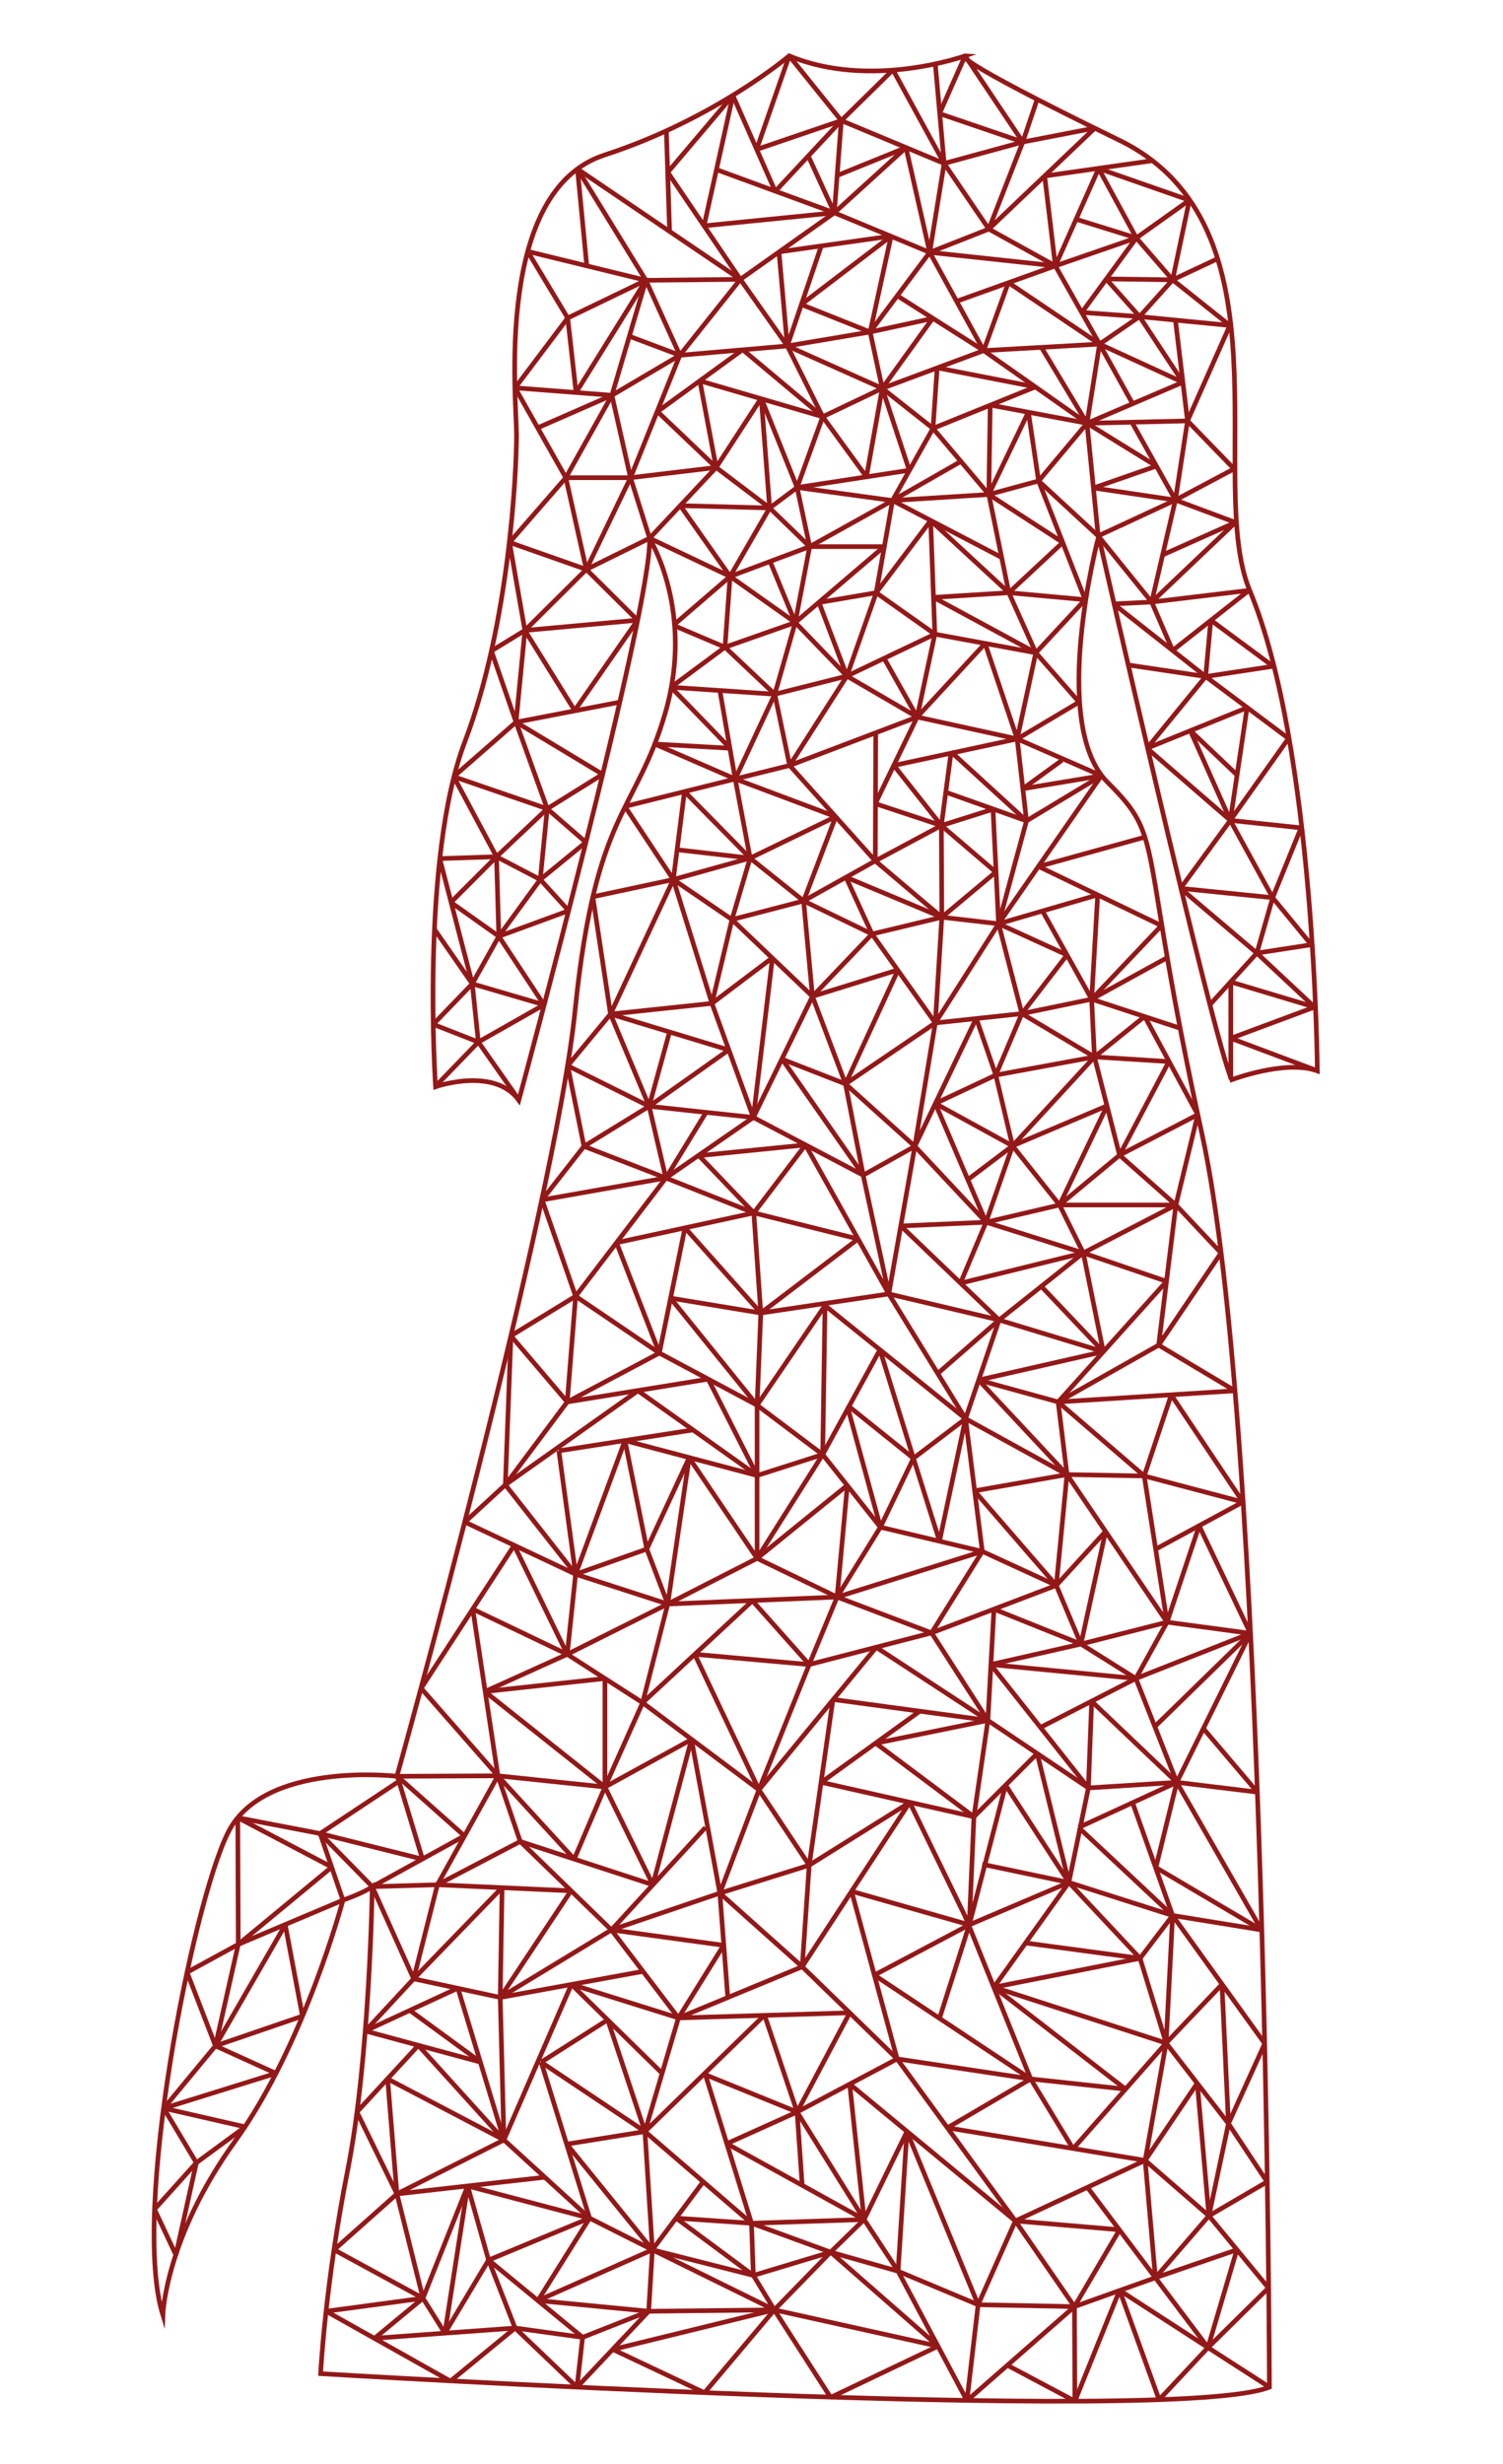 <?xml version="1.0" encoding="utf-8"?>
<!-- Generator: Adobe Illustrator 24.2.0, SVG Export Plug-In . SVG Version: 6.00 Build 0)  -->
<svg version="1.1" id="Laag_1" xmlns="http://www.w3.org/2000/svg" xmlns:xlink="http://www.w3.org/1999/xlink" x="0px" y="0px"
	 viewBox="0 0 323 529.2" style="enable-background:new 0 0 323 529.2;" xml:space="preserve">
<style type="text/css">
	.st0{fill:none;stroke:#931818;stroke-miterlimit:10;}
</style>
<g>
	<path class="st0" d="M169.6,12c0,0-16,13.6-39.7,21.3S111,85.6,111,93.4s-1.5,40.7-11.1,65.9s-6.3,74.1-6.3,74.1s12.6-4.4,17.9,2.9
		c0,0,28.6-105.6,28.1-120.6c0,0,9.7,15.5,3.4,37.3s-15,20.8-19.4,63.9S85.3,381.5,85.3,381.5s-28.6-3.4-36.3,12.1
		s-20.8,81.8-14,103.6c0,0,0.5-16.5,15.5-37.3s23.2-51.8,23.2-51.8s4.4-1.5,6.3-2.9c0,0-0.5,36.8-5.3,61s-5.8,43.6-5.8,43.6
		s183.5,11.1,203.9,2.9c0,0-0.5-205.3-14.5-269.2s-7.7-63-20.3-75.5c-12.6-12.6-1.9-52.8-1.9-52.8s24.7,108.5,28.6,116.7
		c0,0,11.6-4.4,18.4-1.9c0,0-0.5-69.6-14.5-103.1c-9.7-23.2,9.7-78.4-28.1-96.8S207.4,12,207.4,12S187.1,19.3,169.6,12z"/>
	<line class="st0" x1="93.6" y1="233.3" x2="102.8" y2="223.8"/>
	<line class="st0" x1="93.1" y1="220" x2="102.8" y2="223.8"/>
	<line class="st0" x1="102.8" y1="223.8" x2="111.5" y2="236.2"/>
	<line class="st0" x1="116.9" y1="215.8" x2="102.8" y2="223.8"/>
	<line class="st0" x1="93.1" y1="220" x2="101.5" y2="211.3"/>
	<line class="st0" x1="102.8" y1="223.8" x2="101.5" y2="211.3"/>
	<line class="st0" x1="116.9" y1="215.8" x2="101.5" y2="211.3"/>
	<line class="st0" x1="93.3" y1="199.5" x2="101.5" y2="211.3"/>
	<line class="st0" x1="116.9" y1="215.8" x2="107.2" y2="201.1"/>
	<line class="st0" x1="101.5" y1="211.3" x2="107.2" y2="201.1"/>
	<line class="st0" x1="94.5" y1="184.4" x2="101.5" y2="211.3"/>
	<line class="st0" x1="107.2" y1="201.1" x2="96.9" y2="193.8"/>
	<line class="st0" x1="122.2" y1="195.6" x2="107.2" y2="201.1"/>
	<line class="st0" x1="96.9" y1="193.8" x2="106.7" y2="184"/>
	<line class="st0" x1="94.5" y1="184.4" x2="106.7" y2="184"/>
	<line class="st0" x1="107.2" y1="201.1" x2="106.7" y2="184"/>
	<line class="st0" x1="122.2" y1="195.6" x2="116.1" y2="188.9"/>
	<line class="st0" x1="107.2" y1="201.1" x2="116.1" y2="188.9"/>
	<line class="st0" x1="106.7" y1="184" x2="116.1" y2="188.9"/>
	<line class="st0" x1="125.9" y1="180.9" x2="116.1" y2="188.9"/>
	<line class="st0" x1="106.7" y1="184" x2="97.5" y2="166.8"/>
	<line class="st0" x1="117.6" y1="173.7" x2="106.7" y2="184"/>
	<line class="st0" x1="116.1" y1="188.9" x2="117.6" y2="173.7"/>
	<line class="st0" x1="125.9" y1="180.9" x2="117.6" y2="173.7"/>
	<line class="st0" x1="97.5" y1="166.8" x2="117.6" y2="173.7"/>
	<line class="st0" x1="129.5" y1="166.3" x2="117.6" y2="173.7"/>
	<line class="st0" x1="103.4" y1="148.8" x2="103.4" y2="148.8"/>
	<line class="st0" x1="110.9" y1="155.1" x2="117.6" y2="173.7"/>
	<line class="st0" x1="97.5" y1="166.8" x2="110.9" y2="155.1"/>
	<line class="st0" x1="129.5" y1="166.3" x2="110.9" y2="155.1"/>
	<line class="st0" x1="133.2" y1="150.8" x2="110.9" y2="155.1"/>
	<line class="st0" x1="105.6" y1="139.8" x2="110.9" y2="155.1"/>
	<line class="st0" x1="112.8" y1="135.4" x2="110.9" y2="155.1"/>
	<line class="st0" x1="105.6" y1="139.8" x2="112.8" y2="135.4"/>
	<line class="st0" x1="123.5" y1="152.6" x2="112.8" y2="135.4"/>
	<line class="st0" x1="137" y1="133.2" x2="123.5" y2="152.6"/>
	<line class="st0" x1="112.8" y1="135.4" x2="137" y2="133.2"/>
	<line class="st0" x1="126" y1="122.3" x2="112.8" y2="135.4"/>
	<line class="st0" x1="137" y1="133.2" x2="126" y2="122.3"/>
	<line class="st0" x1="109.5" y1="116.5" x2="112.8" y2="135.4"/>
	<line class="st0" x1="126" y1="122.3" x2="109.5" y2="116.5"/>
	<line class="st0" x1="139.6" y1="115.6" x2="126" y2="122.3"/>
	<line class="st0" x1="121.6" y1="102.6" x2="126" y2="122.3"/>
	<line class="st0" x1="109.5" y1="116.5" x2="121.6" y2="102.6"/>
	<line class="st0" x1="139.6" y1="115.6" x2="135.5" y2="102.6"/>
	<line class="st0" x1="126" y1="122.3" x2="135.5" y2="102.6"/>
	<line class="st0" x1="121.6" y1="102.6" x2="135.5" y2="102.6"/>
	<line class="st0" x1="139.6" y1="115.6" x2="153.9" y2="100.4"/>
	<line class="st0" x1="135.5" y1="102.6" x2="153.9" y2="100.4"/>
	<line class="st0" x1="121.6" y1="102.6" x2="110.7" y2="83.3"/>
	<line class="st0" x1="131.5" y1="84.9" x2="121.6" y2="102.6"/>
	<line class="st0" x1="135.5" y1="102.6" x2="131.5" y2="84.9"/>
	<line class="st0" x1="115.5" y1="91.9" x2="131.5" y2="84.9"/>
	<line class="st0" x1="110.7" y1="83.3" x2="131.5" y2="84.9"/>
	<line class="st0" x1="122" y1="68.3" x2="123.8" y2="84.3"/>
	<line class="st0" x1="110.7" y1="83.3" x2="122" y2="68.3"/>
	<line class="st0" x1="131.5" y1="84.9" x2="146.1" y2="76.3"/>
	<line class="st0" x1="123.8" y1="84.3" x2="138.8" y2="60.2"/>
	<line class="st0" x1="122" y1="68.3" x2="138.8" y2="60.2"/>
	<line class="st0" x1="131.5" y1="84.9" x2="138.8" y2="60.2"/>
	<line class="st0" x1="146.1" y1="76.3" x2="135.2" y2="72.2"/>
	<line class="st0" x1="113.4" y1="54" x2="122" y2="68.3"/>
	<line class="st0" x1="138.8" y1="60.2" x2="113.4" y2="54"/>
	<line class="st0" x1="124.1" y1="36.3" x2="126.1" y2="57.1"/>
	<line class="st0" x1="138.8" y1="60.2" x2="124.1" y2="36.3"/>
	<line class="st0" x1="146.1" y1="76.3" x2="138.8" y2="60.2"/>
	<line class="st0" x1="135.5" y1="102.6" x2="146.1" y2="76.3"/>
	<line class="st0" x1="153.9" y1="100.4" x2="141.3" y2="88.4"/>
	<line class="st0" x1="138.8" y1="60.2" x2="159.1" y2="60"/>
	<line class="st0" x1="146.1" y1="76.3" x2="159.1" y2="60"/>
	<line class="st0" x1="124.1" y1="36.3" x2="159.1" y2="60"/>
	<line class="st0" x1="143.2" y1="28.1" x2="143.9" y2="49.7"/>
	<line class="st0" x1="143.5" y1="37" x2="159.1" y2="60"/>
	<line class="st0" x1="157.5" y1="20.5" x2="143.5" y2="37"/>
	<line class="st0" x1="151.3" y1="48.5" x2="157.5" y2="20.5"/>
	<line class="st0" x1="159.1" y1="60" x2="179.3" y2="45.7"/>
	<line class="st0" x1="151.3" y1="48.5" x2="179.3" y2="45.7"/>
	<line class="st0" x1="153.9" y1="36.4" x2="179.3" y2="45.7"/>
	<line class="st0" x1="157.5" y1="20.5" x2="166.6" y2="41.1"/>
	<line class="st0" x1="169.6" y1="12" x2="162.6" y2="32.1"/>
	<line class="st0" x1="166.6" y1="41.1" x2="180.8" y2="25.9"/>
	<line class="st0" x1="162.6" y1="32.1" x2="180.8" y2="25.9"/>
	<line class="st0" x1="179.3" y1="45.7" x2="173.7" y2="33.5"/>
	<line class="st0" x1="169.6" y1="12" x2="180.8" y2="25.9"/>
	<line class="st0" x1="180.8" y1="25.9" x2="179.3" y2="45.7"/>
	<line class="st0" x1="191.9" y1="15" x2="180.8" y2="25.9"/>
	<line class="st0" x1="202.9" y1="35.1" x2="191.9" y2="15"/>
	<line class="st0" x1="180.8" y1="25.9" x2="202.9" y2="35.1"/>
	<line class="st0" x1="179.9" y1="37.7" x2="194.7" y2="31.7"/>
	<line class="st0" x1="179.3" y1="45.7" x2="194.7" y2="31.7"/>
	<line class="st0" x1="199.8" y1="54.2" x2="194.7" y2="31.7"/>
	<line class="st0" x1="202.9" y1="35.1" x2="199.8" y2="54.2"/>
	<line class="st0" x1="179.3" y1="45.7" x2="199.8" y2="54.2"/>
	<line class="st0" x1="191.5" y1="50.7" x2="167.4" y2="54.1"/>
	<line class="st0" x1="159.1" y1="60" x2="169.2" y2="74.3"/>
	<line class="st0" x1="146.1" y1="76.3" x2="169.2" y2="74.3"/>
	<line class="st0" x1="167.4" y1="54.1" x2="169.2" y2="74.3"/>
	<line class="st0" x1="176.5" y1="52.8" x2="169.2" y2="74.3"/>
	<line class="st0" x1="199.8" y1="54.2" x2="187" y2="71.3"/>
	<line class="st0" x1="191.5" y1="50.7" x2="187" y2="71.3"/>
	<line class="st0" x1="172.2" y1="65.4" x2="191.5" y2="50.7"/>
	<line class="st0" x1="187" y1="71.3" x2="172.2" y2="65.4"/>
	<line class="st0" x1="202.9" y1="35.1" x2="212.5" y2="49.2"/>
	<line class="st0" x1="199.8" y1="54.2" x2="212.5" y2="49.2"/>
	<line class="st0" x1="202.9" y1="35.1" x2="201" y2="13.7"/>
	<line class="st0" x1="207.4" y1="12" x2="201.9" y2="24.4"/>
	<line class="st0" x1="202.9" y1="35.1" x2="219.8" y2="30.5"/>
	<line class="st0" x1="201.9" y1="24.4" x2="219.8" y2="30.5"/>
	<line class="st0" x1="207.4" y1="12" x2="219.8" y2="30.5"/>
	<line class="st0" x1="222.9" y1="21.3" x2="219.8" y2="30.5"/>
	<line class="st0" x1="235.3" y1="27.5" x2="219.8" y2="30.5"/>
	<line class="st0" x1="212.5" y1="49.2" x2="219.8" y2="30.5"/>
	<line class="st0" x1="235.3" y1="27.5" x2="212.5" y2="49.2"/>
	<line class="st0" x1="199.8" y1="54.2" x2="211.4" y2="75.3"/>
	<line class="st0" x1="192.8" y1="63.5" x2="211.4" y2="75.3"/>
	<line class="st0" x1="212.5" y1="49.2" x2="226.8" y2="57.1"/>
	<line class="st0" x1="199.8" y1="54.2" x2="226.8" y2="57.1"/>
	<line class="st0" x1="224.5" y1="37.8" x2="226.8" y2="57.1"/>
	<line class="st0" x1="205.6" y1="64.7" x2="226.8" y2="57.1"/>
	<line class="st0" x1="211.4" y1="75.3" x2="216.7" y2="60.7"/>
	<line class="st0" x1="226.8" y1="57.1" x2="236.3" y2="73.9"/>
	<line class="st0" x1="216.7" y1="60.7" x2="236.3" y2="73.9"/>
	<line class="st0" x1="211.4" y1="75.3" x2="236.3" y2="73.9"/>
	<line class="st0" x1="187" y1="71.3" x2="200.4" y2="68.4"/>
	<line class="st0" x1="211.4" y1="75.3" x2="189.6" y2="83.4"/>
	<line class="st0" x1="200.4" y1="68.4" x2="189.6" y2="83.4"/>
	<line class="st0" x1="187" y1="71.3" x2="189.6" y2="83.4"/>
	<line class="st0" x1="201.4" y1="79" x2="200.5" y2="92"/>
	<line class="st0" x1="189.6" y1="83.4" x2="200.5" y2="92"/>
	<line class="st0" x1="224.5" y1="37.8" x2="247.7" y2="34.5"/>
	<line class="st0" x1="226.8" y1="57.1" x2="236.1" y2="36.2"/>
	<line class="st0" x1="255.6" y1="43" x2="236.1" y2="36.2"/>
	<line class="st0" x1="244.2" y1="51.1" x2="255.6" y2="43"/>
	<line class="st0" x1="236.1" y1="36.2" x2="244.2" y2="51.1"/>
	<line class="st0" x1="231.3" y1="47.1" x2="244.2" y2="51.1"/>
	<line class="st0" x1="226.8" y1="57.1" x2="244.2" y2="51.1"/>
	<line class="st0" x1="232.5" y1="67.1" x2="244.2" y2="51.1"/>
	<line class="st0" x1="252" y1="60.1" x2="244.2" y2="51.1"/>
	<line class="st0" x1="237.7" y1="59.9" x2="252" y2="60.1"/>
	<line class="st0" x1="255.6" y1="43" x2="252" y2="60.1"/>
	<line class="st0" x1="141.3" y1="88.4" x2="159.6" y2="75.1"/>
	<line class="st0" x1="169.2" y1="74.3" x2="187" y2="71.3"/>
	<line class="st0" x1="153.9" y1="100.4" x2="150.4" y2="81.8"/>
	<line class="st0" x1="176.8" y1="89.5" x2="150.4" y2="81.8"/>
	<line class="st0" x1="159.6" y1="75.1" x2="176.8" y2="89.5"/>
	<line class="st0" x1="169.2" y1="74.3" x2="176.8" y2="89.5"/>
	<line class="st0" x1="189.6" y1="83.4" x2="169.2" y2="74.3"/>
	<line class="st0" x1="176.8" y1="89.5" x2="189.6" y2="83.4"/>
	<line class="st0" x1="252" y1="60.1" x2="261.6" y2="55.6"/>
	<line class="st0" x1="264.3" y1="69.9" x2="252" y2="60.1"/>
	<line class="st0" x1="244.9" y1="68" x2="264.3" y2="69.9"/>
	<line class="st0" x1="252" y1="60.1" x2="244.9" y2="68"/>
	<line class="st0" x1="237.7" y1="59.9" x2="244.9" y2="68"/>
	<line class="st0" x1="232.5" y1="67.1" x2="244.9" y2="68"/>
	<line class="st0" x1="236.3" y1="73.9" x2="244.9" y2="68"/>
	<line class="st0" x1="264.3" y1="69.9" x2="255.2" y2="90.4"/>
	<line class="st0" x1="252.6" y1="68.7" x2="255.2" y2="90.4"/>
	<line class="st0" x1="244.9" y1="68" x2="254.2" y2="82.1"/>
	<line class="st0" x1="236.3" y1="73.9" x2="254.2" y2="82.1"/>
	<line class="st0" x1="255.2" y1="90.4" x2="265.2" y2="100.7"/>
	<line class="st0" x1="233.6" y1="90.9" x2="254.2" y2="82.1"/>
	<line class="st0" x1="255.2" y1="90.4" x2="233.6" y2="90.9"/>
	<line class="st0" x1="236.3" y1="73.9" x2="243.4" y2="86.7"/>
	<line class="st0" x1="233.6" y1="90.9" x2="236.3" y2="73.9"/>
	<line class="st0" x1="223.8" y1="74.6" x2="233.6" y2="90.9"/>
	<line class="st0" x1="211.4" y1="75.3" x2="233.6" y2="90.9"/>
	<line class="st0" x1="201.4" y1="79" x2="222.5" y2="83.1"/>
	<line class="st0" x1="200.5" y1="92" x2="222.5" y2="83.1"/>
	<line class="st0" x1="212.5" y1="106.2" x2="212.8" y2="87"/>
	<line class="st0" x1="200.5" y1="92" x2="212.5" y2="106.2"/>
	<line class="st0" x1="233.6" y1="90.9" x2="212.8" y2="87"/>
	<line class="st0" x1="243.2" y1="90.6" x2="252.6" y2="107.4"/>
	<line class="st0" x1="255.2" y1="90.4" x2="252.6" y2="107.4"/>
	<line class="st0" x1="265.2" y1="100.7" x2="252.6" y2="107.4"/>
	<line class="st0" x1="233.6" y1="90.9" x2="223.2" y2="103.3"/>
	<line class="st0" x1="221" y1="88.5" x2="223.2" y2="103.3"/>
	<line class="st0" x1="212.5" y1="106.2" x2="221" y2="88.5"/>
	<line class="st0" x1="223.2" y1="103.3" x2="212.5" y2="106.2"/>
	<line class="st0" x1="233.6" y1="90.9" x2="248.5" y2="100.1"/>
	<line class="st0" x1="236" y1="115.1" x2="233.6" y2="90.9"/>
	<line class="st0" x1="223.2" y1="103.3" x2="236" y2="115.1"/>
	<line class="st0" x1="235" y1="104.8" x2="248.5" y2="100.1"/>
	<line class="st0" x1="252.6" y1="107.4" x2="235" y2="104.8"/>
	<line class="st0" x1="236" y1="115.1" x2="252.6" y2="107.4"/>
	<line class="st0" x1="247.5" y1="129.3" x2="252.6" y2="107.4"/>
	<line class="st0" x1="236" y1="115.1" x2="247.5" y2="129.3"/>
	<line class="st0" x1="239.3" y1="129.7" x2="247.5" y2="129.3"/>
	<line class="st0" x1="252.6" y1="107.4" x2="265.5" y2="112.2"/>
	<line class="st0" x1="249.8" y1="119.2" x2="265.5" y2="112.2"/>
	<line class="st0" x1="247.5" y1="129.3" x2="265.5" y2="112.2"/>
	<line class="st0" x1="239.3" y1="129.7" x2="259.1" y2="145.3"/>
	<line class="st0" x1="247.5" y1="129.3" x2="252" y2="139.7"/>
	<line class="st0" x1="268.4" y1="126.8" x2="247.5" y2="129.3"/>
	<line class="st0" x1="252" y1="139.7" x2="268.4" y2="126.8"/>
	<line class="st0" x1="259.1" y1="145.3" x2="260.2" y2="133.2"/>
	<line class="st0" x1="273.6" y1="143.1" x2="260.2" y2="133.2"/>
	<line class="st0" x1="259.1" y1="145.3" x2="273.6" y2="143.1"/>
	<line class="st0" x1="242.3" y1="142.8" x2="259.1" y2="145.3"/>
	<line class="st0" x1="246.5" y1="160.7" x2="259.1" y2="145.3"/>
	<line class="st0" x1="276.9" y1="158.6" x2="259.1" y2="145.3"/>
	<line class="st0" x1="246.5" y1="160.7" x2="268" y2="152"/>
	<line class="st0" x1="276.9" y1="158.6" x2="264.4" y2="176.2"/>
	<line class="st0" x1="268" y1="152" x2="264.4" y2="176.2"/>
	<line class="st0" x1="255.8" y1="156.9" x2="265.8" y2="166.4"/>
	<line class="st0" x1="264.4" y1="176.2" x2="255.8" y2="156.9"/>
	<line class="st0" x1="246.5" y1="160.7" x2="264.4" y2="176.2"/>
	<line class="st0" x1="253.7" y1="190.8" x2="264.4" y2="176.2"/>
	<line class="st0" x1="279.6" y1="177.8" x2="264.4" y2="176.2"/>
	<line class="st0" x1="253.7" y1="190.8" x2="273.5" y2="192.8"/>
	<line class="st0" x1="264.4" y1="176.2" x2="273.5" y2="192.8"/>
	<line class="st0" x1="279.6" y1="177.8" x2="273.5" y2="192.8"/>
	<line class="st0" x1="281.8" y1="202.9" x2="273.5" y2="192.8"/>
	<line class="st0" x1="253.7" y1="190.8" x2="270.1" y2="204.7"/>
	<line class="st0" x1="273.5" y1="192.8" x2="270.1" y2="204.7"/>
	<line class="st0" x1="281.8" y1="202.9" x2="270.1" y2="204.7"/>
	<line class="st0" x1="259.9" y1="215.9" x2="270.1" y2="204.7"/>
	<line class="st0" x1="282.5" y1="216.3" x2="270.1" y2="204.7"/>
	<line class="st0" x1="264.5" y1="210.9" x2="282.5" y2="216.3"/>
	<line class="st0" x1="264.5" y1="231.8" x2="264.5" y2="210.9"/>
	<line class="st0" x1="282.5" y1="216.3" x2="264.5" y2="223"/>
	<line class="st0" x1="282.9" y1="229.9" x2="264.5" y2="223"/>
	<line class="st0" x1="233.2" y1="128.8" x2="223.2" y2="103.3"/>
	<line class="st0" x1="212.5" y1="106.2" x2="228.4" y2="116.5"/>
	<line class="st0" x1="216.8" y1="127.3" x2="212.5" y2="106.2"/>
	<line class="st0" x1="228.4" y1="116.5" x2="216.8" y2="127.3"/>
	<line class="st0" x1="200.5" y1="92" x2="191.8" y2="107.5"/>
	<line class="st0" x1="206.5" y1="99.1" x2="191.8" y2="107.5"/>
	<line class="st0" x1="212.5" y1="106.2" x2="191.8" y2="107.5"/>
	<line class="st0" x1="215.2" y1="119.7" x2="191.8" y2="107.5"/>
	<line class="st0" x1="216.8" y1="127.3" x2="200" y2="111.8"/>
	<line class="st0" x1="191.8" y1="107.5" x2="188.3" y2="127.3"/>
	<line class="st0" x1="200" y1="111.8" x2="188.3" y2="127.3"/>
	<line class="st0" x1="216.8" y1="127.3" x2="233.2" y2="128.8"/>
	<line class="st0" x1="189.6" y1="83.4" x2="195.4" y2="101"/>
	<line class="st0" x1="191.8" y1="107.5" x2="171.3" y2="104.7"/>
	<line class="st0" x1="195.4" y1="101" x2="171.3" y2="104.7"/>
	<line class="st0" x1="189.6" y1="83.4" x2="186.2" y2="102.4"/>
	<line class="st0" x1="176.8" y1="89.5" x2="186.2" y2="102.4"/>
	<line class="st0" x1="171.3" y1="104.7" x2="176.8" y2="89.5"/>
	<line class="st0" x1="163.6" y1="85.5" x2="171.3" y2="104.7"/>
	<line class="st0" x1="153.9" y1="100.4" x2="163.6" y2="85.5"/>
	<line class="st0" x1="146.2" y1="108.6" x2="165.4" y2="109.1"/>
	<line class="st0" x1="153.9" y1="100.4" x2="165.4" y2="109.1"/>
	<line class="st0" x1="163.6" y1="85.5" x2="165.4" y2="109.1"/>
	<line class="st0" x1="171.3" y1="104.7" x2="165.4" y2="109.1"/>
	<line class="st0" x1="174" y1="117.4" x2="171.3" y2="104.7"/>
	<line class="st0" x1="165.4" y1="109.1" x2="174" y2="117.4"/>
	<line class="st0" x1="191.8" y1="107.5" x2="174" y2="117.4"/>
	<line class="st0" x1="190" y1="117.4" x2="174" y2="117.4"/>
	<line class="st0" x1="216.8" y1="127.3" x2="222.6" y2="140.2"/>
	<line class="st0" x1="233.2" y1="128.8" x2="222.6" y2="140.2"/>
	<line class="st0" x1="231.9" y1="150.8" x2="222.6" y2="140.2"/>
	<line class="st0" x1="146.2" y1="108.6" x2="156.9" y2="123.8"/>
	<line class="st0" x1="139.6" y1="115.6" x2="156.9" y2="123.8"/>
	<line class="st0" x1="165.4" y1="109.1" x2="156.9" y2="123.8"/>
	<line class="st0" x1="174" y1="117.4" x2="156.9" y2="123.8"/>
	<line class="st0" x1="170.9" y1="133.7" x2="174" y2="117.4"/>
	<line class="st0" x1="165.5" y1="120.6" x2="170.9" y2="133.7"/>
	<line class="st0" x1="156.9" y1="123.8" x2="170.9" y2="133.7"/>
	<line class="st0" x1="190" y1="117.4" x2="170.9" y2="133.7"/>
	<line class="st0" x1="188.3" y1="127.3" x2="176" y2="129.4"/>
	<line class="st0" x1="182" y1="145.2" x2="176" y2="129.4"/>
	<line class="st0" x1="170.9" y1="133.7" x2="182" y2="145.2"/>
	<line class="st0" x1="155.8" y1="139" x2="170.9" y2="133.7"/>
	<line class="st0" x1="156.9" y1="123.8" x2="155.8" y2="139"/>
	<line class="st0" x1="144.7" y1="134.3" x2="156.9" y2="123.8"/>
	<line class="st0" x1="155.8" y1="139" x2="144.7" y2="134.3"/>
	<line class="st0" x1="144.2" y1="147.6" x2="155.8" y2="139"/>
	<line class="st0" x1="166.5" y1="149.1" x2="170.9" y2="133.7"/>
	<line class="st0" x1="155.8" y1="139" x2="166.5" y2="149.1"/>
	<line class="st0" x1="144.2" y1="147.6" x2="166.5" y2="149.1"/>
	<line class="st0" x1="182" y1="145.2" x2="166.5" y2="149.1"/>
	<line class="st0" x1="188.3" y1="127.3" x2="182" y2="145.2"/>
	<line class="st0" x1="200" y1="111.8" x2="200.9" y2="136.2"/>
	<line class="st0" x1="188.3" y1="127.3" x2="200.9" y2="136.2"/>
	<line class="st0" x1="216.8" y1="127.3" x2="200.6" y2="128.3"/>
	<line class="st0" x1="222.6" y1="140.2" x2="200.6" y2="128.3"/>
	<line class="st0" x1="200.9" y1="136.2" x2="222.6" y2="140.2"/>
	<line class="st0" x1="182" y1="145.2" x2="200.9" y2="136.2"/>
	<line class="st0" x1="197.1" y1="154" x2="200.9" y2="136.2"/>
	<line class="st0" x1="211.7" y1="138.2" x2="197.1" y2="154"/>
	<line class="st0" x1="222.6" y1="140.2" x2="218.6" y2="158.7"/>
	<line class="st0" x1="231.9" y1="150.8" x2="218.6" y2="158.7"/>
	<line class="st0" x1="211.7" y1="138.2" x2="218.6" y2="158.7"/>
	<line class="st0" x1="197.1" y1="154" x2="218.6" y2="158.7"/>
	<line class="st0" x1="236.7" y1="166.6" x2="218.6" y2="158.7"/>
	<line class="st0" x1="166.5" y1="149.1" x2="158" y2="167.3"/>
	<line class="st0" x1="154.7" y1="148.3" x2="158" y2="167.3"/>
	<line class="st0" x1="144.2" y1="147.6" x2="156.9" y2="160.7"/>
	<line class="st0" x1="158" y1="167.3" x2="134.3" y2="173.2"/>
	<line class="st0" x1="140.7" y1="159.8" x2="156.9" y2="160.7"/>
	<line class="st0" x1="158" y1="167.3" x2="140.7" y2="159.8"/>
	<line class="st0" x1="134.3" y1="173.2" x2="144.7" y2="188.9"/>
	<line class="st0" x1="127.4" y1="192.6" x2="144.7" y2="188.9"/>
	<line class="st0" x1="147.1" y1="170" x2="144.7" y2="188.9"/>
	<line class="st0" x1="161.2" y1="184.3" x2="147.1" y2="170"/>
	<line class="st0" x1="158" y1="167.3" x2="161.2" y2="184.3"/>
	<line class="st0" x1="166.5" y1="149.1" x2="169.7" y2="164.4"/>
	<line class="st0" x1="158" y1="167.3" x2="169.7" y2="164.4"/>
	<line class="st0" x1="169.7" y1="164.4" x2="182" y2="145.2"/>
	<line class="st0" x1="190" y1="141.4" x2="197.1" y2="154"/>
	<line class="st0" x1="182" y1="145.2" x2="197.1" y2="154"/>
	<line class="st0" x1="169.7" y1="164.4" x2="197.1" y2="154"/>
	<line class="st0" x1="188.2" y1="157.4" x2="188.1" y2="184.9"/>
	<line class="st0" x1="169.7" y1="164.4" x2="188.1" y2="184.9"/>
	<line class="st0" x1="158" y1="167.3" x2="179.6" y2="175.4"/>
	<line class="st0" x1="172.7" y1="193.5" x2="179.6" y2="175.4"/>
	<line class="st0" x1="188.1" y1="184.9" x2="172.7" y2="193.5"/>
	<line class="st0" x1="179.6" y1="175.4" x2="161.2" y2="184.3"/>
	<line class="st0" x1="172.7" y1="193.5" x2="161.2" y2="184.3"/>
	<line class="st0" x1="157.3" y1="197.5" x2="161.2" y2="184.3"/>
	<line class="st0" x1="172.7" y1="193.5" x2="157.3" y2="197.5"/>
	<line class="st0" x1="161.2" y1="184.3" x2="145.5" y2="182.5"/>
	<line class="st0" x1="144.7" y1="188.9" x2="161.2" y2="184.3"/>
	<line class="st0" x1="157.3" y1="197.5" x2="144.7" y2="188.9"/>
	<line class="st0" x1="172.7" y1="193.5" x2="187.4" y2="200.6"/>
	<line class="st0" x1="181.8" y1="188.4" x2="187.4" y2="200.6"/>
	<line class="st0" x1="202.4" y1="197" x2="181.8" y2="188.4"/>
	<line class="st0" x1="188.1" y1="184.9" x2="202.4" y2="197"/>
	<line class="st0" x1="187.4" y1="200.6" x2="202.4" y2="197"/>
	<line class="st0" x1="188.1" y1="184.9" x2="202.3" y2="177.3"/>
	<line class="st0" x1="202.4" y1="197" x2="202.3" y2="177.3"/>
	<line class="st0" x1="188.1" y1="172.6" x2="202.3" y2="177.3"/>
	<line class="st0" x1="197.1" y1="154" x2="188.1" y2="172.6"/>
	<line class="st0" x1="202.3" y1="177.3" x2="192.1" y2="164.4"/>
	<line class="st0" x1="218.6" y1="158.7" x2="192.1" y2="164.4"/>
	<line class="st0" x1="202.3" y1="177.3" x2="204.4" y2="161.5"/>
	<line class="st0" x1="220.6" y1="176.3" x2="204.4" y2="161.5"/>
	<line class="st0" x1="218.6" y1="158.7" x2="220.6" y2="176.3"/>
	<line class="st0" x1="228.2" y1="163.3" x2="219.8" y2="169.4"/>
	<line class="st0" x1="220.6" y1="176.3" x2="236.7" y2="166.6"/>
	<line class="st0" x1="219.8" y1="169.4" x2="236.7" y2="166.6"/>
	<line class="st0" x1="220.6" y1="176.3" x2="203.4" y2="170.2"/>
	<line class="st0" x1="202.3" y1="177.3" x2="213.4" y2="173.8"/>
	<line class="st0" x1="214.6" y1="198.4" x2="213.4" y2="173.8"/>
	<line class="st0" x1="220.6" y1="176.3" x2="214.6" y2="198.4"/>
	<line class="st0" x1="202.3" y1="177.3" x2="214" y2="187.3"/>
	<line class="st0" x1="202.4" y1="197" x2="214" y2="187.3"/>
	<line class="st0" x1="214.6" y1="198.4" x2="236.7" y2="166.6"/>
	<line class="st0" x1="246" y1="179.8" x2="223.2" y2="186.1"/>
	<line class="st0" x1="249.6" y1="198.8" x2="223.2" y2="186.1"/>
	<line class="st0" x1="214.6" y1="198.4" x2="235.9" y2="192.2"/>
	<line class="st0" x1="234.6" y1="214.6" x2="235.9" y2="192.2"/>
	<line class="st0" x1="249.6" y1="198.8" x2="234.6" y2="214.6"/>
	<line class="st0" x1="250.8" y1="205.7" x2="234.6" y2="214.6"/>
	<line class="st0" x1="253.5" y1="220.8" x2="234.6" y2="214.6"/>
	<line class="st0" x1="224" y1="195.6" x2="234.6" y2="214.6"/>
	<line class="st0" x1="219.6" y1="217.7" x2="229.3" y2="205.1"/>
	<line class="st0" x1="234.6" y1="214.6" x2="219.6" y2="217.7"/>
	<line class="st0" x1="235.2" y1="227" x2="234.6" y2="214.6"/>
	<line class="st0" x1="219.6" y1="217.7" x2="235.2" y2="227"/>
	<line class="st0" x1="246" y1="218.3" x2="235.2" y2="227"/>
	<line class="st0" x1="257.4" y1="239.4" x2="246" y2="218.3"/>
	<line class="st0" x1="235.2" y1="227" x2="251.2" y2="228"/>
	<line class="st0" x1="240.6" y1="248.1" x2="251.2" y2="228"/>
	<line class="st0" x1="257.4" y1="239.4" x2="240.6" y2="248.1"/>
	<line class="st0" x1="235.2" y1="227" x2="240.6" y2="248.1"/>
	<line class="st0" x1="217.6" y1="246.1" x2="235.2" y2="227"/>
	<line class="st0" x1="237.9" y1="237.5" x2="217.6" y2="246.1"/>
	<line class="st0" x1="227.7" y1="258.8" x2="237.9" y2="237.5"/>
	<line class="st0" x1="240.6" y1="248.1" x2="227.7" y2="258.8"/>
	<line class="st0" x1="252.7" y1="258.8" x2="240.6" y2="248.1"/>
	<line class="st0" x1="227.7" y1="258.8" x2="252.7" y2="258.8"/>
	<line class="st0" x1="257.4" y1="239.4" x2="252.7" y2="258.8"/>
	<line class="st0" x1="229.3" y1="205.1" x2="214.6" y2="198.4"/>
	<line class="st0" x1="202.4" y1="197" x2="214.6" y2="198.4"/>
	<line class="st0" x1="219.6" y1="217.7" x2="214.6" y2="198.4"/>
	<line class="st0" x1="201" y1="219.7" x2="214.6" y2="198.4"/>
	<line class="st0" x1="219.6" y1="217.7" x2="201" y2="219.7"/>
	<line class="st0" x1="202.4" y1="197" x2="201" y2="219.7"/>
	<line class="st0" x1="187.4" y1="200.6" x2="201" y2="219.7"/>
	<line class="st0" x1="181.7" y1="232.8" x2="193" y2="208.3"/>
	<line class="st0" x1="201" y1="219.7" x2="181.7" y2="232.8"/>
	<line class="st0" x1="235.2" y1="227" x2="214" y2="230.9"/>
	<line class="st0" x1="219.6" y1="217.7" x2="214" y2="230.9"/>
	<line class="st0" x1="209.8" y1="218.7" x2="214" y2="230.9"/>
	<line class="st0" x1="201" y1="219.7" x2="196.6" y2="246.2"/>
	<line class="st0" x1="209.8" y1="218.7" x2="196.6" y2="246.2"/>
	<line class="st0" x1="214" y1="230.9" x2="217.6" y2="246.1"/>
	<line class="st0" x1="201" y1="237" x2="214" y2="230.9"/>
	<line class="st0" x1="217.6" y1="246.1" x2="201" y2="237"/>
	<line class="st0" x1="211.9" y1="262.5" x2="201" y2="237"/>
	<line class="st0" x1="196.6" y1="246.2" x2="211.9" y2="262.5"/>
	<line class="st0" x1="217.6" y1="246.1" x2="227.7" y2="258.8"/>
	<line class="st0" x1="207.8" y1="253.5" x2="217.6" y2="246.1"/>
	<line class="st0" x1="211.9" y1="262.5" x2="217.6" y2="246.1"/>
	<line class="st0" x1="227.7" y1="258.8" x2="211.9" y2="262.5"/>
	<line class="st0" x1="187.4" y1="200.6" x2="174.6" y2="214"/>
	<line class="st0" x1="193" y1="208.3" x2="174.6" y2="214"/>
	<line class="st0" x1="181.7" y1="232.8" x2="174.6" y2="214"/>
	<line class="st0" x1="172.7" y1="193.5" x2="174.6" y2="214"/>
	<line class="st0" x1="153" y1="215.5" x2="157.3" y2="197.5"/>
	<line class="st0" x1="157.3" y1="197.5" x2="174.6" y2="214"/>
	<line class="st0" x1="166" y1="205.7" x2="153" y2="215.5"/>
	<line class="st0" x1="161.9" y1="240" x2="166" y2="205.7"/>
	<line class="st0" x1="174.6" y1="214" x2="161.9" y2="240"/>
	<line class="st0" x1="181.7" y1="232.8" x2="168.1" y2="227.5"/>
	<line class="st0" x1="161.9" y1="240" x2="185.5" y2="252.4"/>
	<line class="st0" x1="168.1" y1="227.5" x2="185.5" y2="252.4"/>
	<line class="st0" x1="181.7" y1="232.8" x2="196.6" y2="246.2"/>
	<line class="st0" x1="185.5" y1="252.4" x2="181.7" y2="232.8"/>
	<line class="st0" x1="196.6" y1="246.2" x2="185.5" y2="252.4"/>
	<line class="st0" x1="153" y1="215.5" x2="161.9" y2="240"/>
	<line class="st0" x1="144.7" y1="188.9" x2="153" y2="215.5"/>
	<line class="st0" x1="131.2" y1="217.8" x2="153" y2="215.5"/>
	<line class="st0" x1="156.6" y1="225.5" x2="131.2" y2="217.8"/>
	<line class="st0" x1="139.5" y1="237.6" x2="156.6" y2="225.5"/>
	<line class="st0" x1="161.9" y1="240" x2="139.5" y2="237.6"/>
	<line class="st0" x1="144.7" y1="188.9" x2="131.2" y2="217.8"/>
	<line class="st0" x1="127.4" y1="192.6" x2="131.2" y2="217.8"/>
	<line class="st0" x1="122" y1="228.9" x2="131.2" y2="217.8"/>
	<line class="st0" x1="139.5" y1="237.6" x2="143.9" y2="221.6"/>
	<line class="st0" x1="131.2" y1="217.8" x2="139.5" y2="237.6"/>
	<line class="st0" x1="122" y1="228.9" x2="139.5" y2="237.6"/>
	<line class="st0" x1="125.5" y1="246.2" x2="139.5" y2="237.6"/>
	<line class="st0" x1="122" y1="228.9" x2="125.5" y2="246.2"/>
	<line class="st0" x1="116.5" y1="257.7" x2="125.5" y2="246.2"/>
	<line class="st0" x1="139.5" y1="237.6" x2="143.1" y2="253"/>
	<line class="st0" x1="151.8" y1="238.8" x2="143.1" y2="253"/>
	<line class="st0" x1="143.1" y1="253" x2="125.5" y2="246.2"/>
	<line class="st0" x1="116.5" y1="257.7" x2="143.1" y2="253"/>
	<line class="st0" x1="161.9" y1="240" x2="143.1" y2="253"/>
	<line class="st0" x1="173.1" y1="245.9" x2="150.2" y2="248.2"/>
	<line class="st0" x1="162" y1="260.5" x2="150.2" y2="248.2"/>
	<line class="st0" x1="143.1" y1="253" x2="162" y2="260.5"/>
	<line class="st0" x1="173.1" y1="245.9" x2="162" y2="260.5"/>
	<line class="st0" x1="196.6" y1="246.2" x2="191" y2="277.9"/>
	<line class="st0" x1="185.5" y1="252.4" x2="191" y2="277.9"/>
	<line class="st0" x1="173.1" y1="245.9" x2="191" y2="277.9"/>
	<line class="st0" x1="162" y1="260.5" x2="184.4" y2="266.1"/>
	<line class="st0" x1="163.5" y1="282" x2="184.4" y2="266.1"/>
	<line class="st0" x1="191" y1="277.9" x2="163.5" y2="282"/>
	<line class="st0" x1="211.9" y1="262.5" x2="193.6" y2="263.3"/>
	<line class="st0" x1="214.7" y1="283.5" x2="193.6" y2="263.3"/>
	<line class="st0" x1="191" y1="277.9" x2="214.7" y2="283.5"/>
	<line class="st0" x1="211.9" y1="262.5" x2="206.4" y2="275.6"/>
	<line class="st0" x1="232.8" y1="269.1" x2="206.4" y2="275.6"/>
	<line class="st0" x1="214.7" y1="283.5" x2="232.8" y2="269.1"/>
	<line class="st0" x1="211.9" y1="262.5" x2="232.8" y2="269.1"/>
	<line class="st0" x1="227.7" y1="258.8" x2="232.8" y2="269.1"/>
	<line class="st0" x1="162" y1="260.5" x2="163.5" y2="282"/>
	<line class="st0" x1="143.1" y1="253" x2="123.7" y2="278.4"/>
	<line class="st0" x1="116.5" y1="257.7" x2="123.7" y2="278.4"/>
	<line class="st0" x1="132.5" y1="266.9" x2="162" y2="260.5"/>
	<line class="st0" x1="141.7" y1="290.6" x2="132.5" y2="266.9"/>
	<line class="st0" x1="123.7" y1="278.4" x2="141.7" y2="290.6"/>
	<line class="st0" x1="147.2" y1="263.7" x2="163.5" y2="282"/>
	<line class="st0" x1="141.7" y1="290.6" x2="147.2" y2="263.7"/>
	<line class="st0" x1="163.5" y1="282" x2="144.1" y2="278.8"/>
	<line class="st0" x1="162.7" y1="301.8" x2="144.1" y2="278.8"/>
	<line class="st0" x1="141.7" y1="290.6" x2="162.7" y2="301.8"/>
	<line class="st0" x1="252.7" y1="258.8" x2="262.4" y2="269.1"/>
	<line class="st0" x1="232.8" y1="269.1" x2="252.7" y2="258.8"/>
	<line class="st0" x1="249" y1="288.9" x2="252.7" y2="258.8"/>
	<line class="st0" x1="262.4" y1="269.1" x2="249" y2="288.9"/>
	<line class="st0" x1="232.8" y1="269.1" x2="250.7" y2="275.2"/>
	<line class="st0" x1="249" y1="288.9" x2="227.4" y2="301.1"/>
	<line class="st0" x1="250.7" y1="275.2" x2="227.4" y2="301.1"/>
	<line class="st0" x1="223.8" y1="276.3" x2="237.1" y2="290.3"/>
	<line class="st0" x1="214.7" y1="283.5" x2="237.1" y2="290.3"/>
	<line class="st0" x1="232.8" y1="269.1" x2="237.1" y2="290.3"/>
	<line class="st0" x1="163.5" y1="282" x2="162.7" y2="301.8"/>
	<line class="st0" x1="177.3" y1="280.4" x2="162.7" y2="301.8"/>
	<line class="st0" x1="191" y1="277.9" x2="207.5" y2="304.7"/>
	<line class="st0" x1="177.3" y1="280.4" x2="207.5" y2="304.7"/>
	<line class="st0" x1="214.7" y1="283.5" x2="201.5" y2="295"/>
	<line class="st0" x1="207.5" y1="304.7" x2="214.7" y2="283.5"/>
	<line class="st0" x1="237.1" y1="290.3" x2="210.3" y2="296.4"/>
	<line class="st0" x1="227.4" y1="301.1" x2="210.3" y2="296.4"/>
	<line class="st0" x1="229.3" y1="316.7" x2="210.3" y2="296.4"/>
	<line class="st0" x1="207.5" y1="304.7" x2="229.3" y2="316.7"/>
	<line class="st0" x1="227.4" y1="301.1" x2="229.3" y2="316.7"/>
	<line class="st0" x1="249" y1="288.9" x2="265.4" y2="298.7"/>
	<line class="st0" x1="227.4" y1="301.1" x2="265.4" y2="298.7"/>
	<line class="st0" x1="267.1" y1="322.6" x2="251.7" y2="299.6"/>
	<line class="st0" x1="245.9" y1="317" x2="251.7" y2="299.6"/>
	<line class="st0" x1="227.4" y1="301.1" x2="245.9" y2="317"/>
	<line class="st0" x1="229.3" y1="316.7" x2="245.9" y2="317"/>
	<line class="st0" x1="177.3" y1="280.4" x2="176.8" y2="312.4"/>
	<line class="st0" x1="189.1" y1="289.9" x2="176.8" y2="312.4"/>
	<line class="st0" x1="196.3" y1="313.2" x2="189.1" y2="289.9"/>
	<line class="st0" x1="207.5" y1="304.7" x2="196.3" y2="313.2"/>
	<line class="st0" x1="162.7" y1="301.8" x2="176.8" y2="312.4"/>
	<line class="st0" x1="141.7" y1="290.6" x2="121.9" y2="301.1"/>
	<line class="st0" x1="152.2" y1="296.2" x2="121.9" y2="301.1"/>
	<line class="st0" x1="162.7" y1="316.9" x2="152.2" y2="296.2"/>
	<line class="st0" x1="162.7" y1="301.8" x2="162.7" y2="316.9"/>
	<line class="st0" x1="137.1" y1="298.7" x2="162.7" y2="316.9"/>
	<line class="st0" x1="176.8" y1="312.4" x2="162.7" y2="316.9"/>
	<line class="st0" x1="162.7" y1="334.7" x2="176.8" y2="312.4"/>
	<line class="st0" x1="162.7" y1="316.9" x2="162.7" y2="334.7"/>
	<line class="st0" x1="196.3" y1="313.2" x2="182.1" y2="301.8"/>
	<line class="st0" x1="176.8" y1="312.4" x2="189.2" y2="328"/>
	<line class="st0" x1="162.7" y1="334.7" x2="182.1" y2="319"/>
	<line class="st0" x1="179.9" y1="343" x2="182.1" y2="319"/>
	<line class="st0" x1="189.2" y1="328" x2="179.9" y2="343"/>
	<line class="st0" x1="162.7" y1="334.7" x2="179.9" y2="343"/>
	<line class="st0" x1="179.9" y1="343" x2="211.1" y2="333.2"/>
	<line class="st0" x1="189.2" y1="328" x2="211.1" y2="333.2"/>
	<line class="st0" x1="196.3" y1="313.2" x2="189.2" y2="328"/>
	<line class="st0" x1="201.9" y1="331" x2="196.3" y2="313.2"/>
	<line class="st0" x1="182.2" y1="302.4" x2="189.2" y2="328"/>
	<line class="st0" x1="207.5" y1="304.7" x2="201.9" y2="331"/>
	<line class="st0" x1="211.1" y1="333.2" x2="207.5" y2="304.7"/>
	<line class="st0" x1="229.3" y1="316.7" x2="209.4" y2="320.2"/>
	<line class="st0" x1="227" y1="340.5" x2="209.4" y2="320.2"/>
	<line class="st0" x1="211.1" y1="333.2" x2="227" y2="340.5"/>
	<line class="st0" x1="229.3" y1="316.7" x2="227" y2="340.5"/>
	<line class="st0" x1="250.8" y1="348.4" x2="229.3" y2="316.7"/>
	<line class="st0" x1="245.9" y1="317" x2="250.8" y2="348.4"/>
	<line class="st0" x1="267.1" y1="322.6" x2="245.9" y2="317"/>
	<line class="st0" x1="248.4" y1="332.7" x2="267.1" y2="322.6"/>
	<line class="st0" x1="250.8" y1="348.4" x2="257.7" y2="327.7"/>
	<line class="st0" x1="268.7" y1="350.8" x2="257.7" y2="327.7"/>
	<line class="st0" x1="123.7" y1="278.4" x2="121.9" y2="301.1"/>
	<line class="st0" x1="109.8" y1="286.9" x2="123.7" y2="278.4"/>
	<line class="st0" x1="121.9" y1="301.1" x2="108.6" y2="318.9"/>
	<line class="st0" x1="137.1" y1="298.7" x2="108.6" y2="318.9"/>
	<line class="st0" x1="149" y1="307.1" x2="120.1" y2="311.6"/>
	<line class="st0" x1="123.7" y1="338.1" x2="120.1" y2="311.6"/>
	<line class="st0" x1="108.6" y1="318.9" x2="123.7" y2="338.1"/>
	<line class="st0" x1="134.3" y1="309.4" x2="123.7" y2="338.1"/>
	<line class="st0" x1="162.7" y1="316.9" x2="134.3" y2="309.4"/>
	<line class="st0" x1="162.7" y1="334.7" x2="148.1" y2="313.1"/>
	<line class="st0" x1="134.3" y1="309.4" x2="139" y2="332.7"/>
	<line class="st0" x1="148.1" y1="313.1" x2="139" y2="332.7"/>
	<line class="st0" x1="123.7" y1="338.1" x2="139" y2="332.7"/>
	<line class="st0" x1="121.9" y1="301.1" x2="109.8" y2="286.9"/>
	<line class="st0" x1="108.6" y1="318.9" x2="109.8" y2="286.9"/>
	<line class="st0" x1="99.9" y1="326.9" x2="108.6" y2="318.9"/>
	<line class="st0" x1="250.8" y1="348.4" x2="268.7" y2="350.8"/>
	<line class="st0" x1="244.1" y1="360.5" x2="268.7" y2="350.8"/>
	<line class="st0" x1="250.8" y1="348.4" x2="244.1" y2="360.5"/>
	<line class="st0" x1="227" y1="340.5" x2="237.6" y2="328.9"/>
	<line class="st0" x1="232.3" y1="353.1" x2="237.6" y2="328.9"/>
	<line class="st0" x1="250.8" y1="348.4" x2="232.3" y2="353.1"/>
	<line class="st0" x1="244.1" y1="360.5" x2="232.3" y2="353.1"/>
	<line class="st0" x1="227" y1="340.5" x2="232.3" y2="353.1"/>
	<line class="st0" x1="200.2" y1="350.7" x2="227" y2="340.5"/>
	<line class="st0" x1="211.1" y1="333.2" x2="200.2" y2="350.7"/>
	<line class="st0" x1="232.3" y1="353.1" x2="213.6" y2="345.6"/>
	<line class="st0" x1="212.3" y1="369.5" x2="213.6" y2="345.6"/>
	<line class="st0" x1="200.2" y1="350.7" x2="212.3" y2="369.5"/>
	<line class="st0" x1="179.9" y1="343" x2="200.2" y2="350.7"/>
	<line class="st0" x1="173.9" y1="357.5" x2="200.2" y2="350.7"/>
	<line class="st0" x1="179.9" y1="343" x2="173.9" y2="357.5"/>
	<line class="st0" x1="212.3" y1="369.5" x2="188.3" y2="353.8"/>
	<line class="st0" x1="173.9" y1="357.5" x2="163.1" y2="384.4"/>
	<line class="st0" x1="188.3" y1="353.8" x2="163.1" y2="384.4"/>
	<line class="st0" x1="212.3" y1="369.5" x2="179" y2="365"/>
	<line class="st0" x1="173.9" y1="400.6" x2="179" y2="365"/>
	<line class="st0" x1="163.1" y1="384.4" x2="173.9" y2="400.6"/>
	<line class="st0" x1="197.7" y1="367.5" x2="176.5" y2="382.8"/>
	<line class="st0" x1="232.3" y1="353.1" x2="212.9" y2="357.5"/>
	<line class="st0" x1="233.9" y1="384" x2="212.9" y2="357.5"/>
	<line class="st0" x1="212.3" y1="369.5" x2="233.9" y2="384"/>
	<line class="st0" x1="212.9" y1="357.5" x2="244.1" y2="360.5"/>
	<line class="st0" x1="223.6" y1="371" x2="244.1" y2="360.5"/>
	<line class="st0" x1="212.3" y1="369.5" x2="188.2" y2="374.4"/>
	<line class="st0" x1="209.3" y1="390.2" x2="212.3" y2="369.5"/>
	<line class="st0" x1="222.9" y1="376.6" x2="209.3" y2="390.2"/>
	<line class="st0" x1="229.7" y1="404.3" x2="222.9" y2="376.6"/>
	<line class="st0" x1="233.9" y1="384" x2="229.7" y2="404.3"/>
	<line class="st0" x1="216.1" y1="383.4" x2="229.7" y2="404.3"/>
	<line class="st0" x1="208.3" y1="413.4" x2="216.1" y2="383.4"/>
	<line class="st0" x1="209.3" y1="390.2" x2="208.3" y2="413.4"/>
	<line class="st0" x1="229.7" y1="404.3" x2="211.1" y2="400.4"/>
	<line class="st0" x1="208.3" y1="413.4" x2="229.7" y2="404.3"/>
	<line class="st0" x1="234.6" y1="365.4" x2="233.9" y2="384"/>
	<line class="st0" x1="252.9" y1="382.8" x2="234.6" y2="365.4"/>
	<line class="st0" x1="244.1" y1="360.5" x2="252.9" y2="382.8"/>
	<line class="st0" x1="268.7" y1="350.8" x2="248.2" y2="370.8"/>
	<line class="st0" x1="252.9" y1="382.8" x2="268.7" y2="350.8"/>
	<line class="st0" x1="258.4" y1="371" x2="270.2" y2="384.9"/>
	<line class="st0" x1="252.9" y1="382.8" x2="270.2" y2="384.9"/>
	<line class="st0" x1="233.9" y1="384" x2="252.9" y2="382.8"/>
	<line class="st0" x1="231.8" y1="392.5" x2="252.9" y2="382.8"/>
	<line class="st0" x1="252" y1="411.4" x2="231.8" y2="392.5"/>
	<line class="st0" x1="229.7" y1="404.3" x2="252" y2="411.4"/>
	<line class="st0" x1="243.4" y1="387.2" x2="252" y2="411.4"/>
	<line class="st0" x1="252.9" y1="382.8" x2="248.4" y2="401.1"/>
	<line class="st0" x1="252" y1="411.4" x2="271.1" y2="414.5"/>
	<line class="st0" x1="248.4" y1="401.1" x2="271.1" y2="414.5"/>
	<line class="st0" x1="252.9" y1="382.8" x2="271.1" y2="414.5"/>
	<line class="st0" x1="99.9" y1="326.9" x2="123.7" y2="338.1"/>
	<line class="st0" x1="121.9" y1="355.3" x2="110.5" y2="331.9"/>
	<line class="st0" x1="123.7" y1="338.1" x2="121.9" y2="355.3"/>
	<line class="st0" x1="143.5" y1="344.5" x2="123.7" y2="338.1"/>
	<line class="st0" x1="139" y1="332.7" x2="143.5" y2="344.5"/>
	<line class="st0" x1="148.1" y1="313.1" x2="143.5" y2="344.5"/>
	<line class="st0" x1="162.7" y1="334.7" x2="143.5" y2="344.5"/>
	<line class="st0" x1="209.3" y1="390.2" x2="188.2" y2="374.4"/>
	<line class="st0" x1="176.5" y1="382.8" x2="209.3" y2="390.2"/>
	<line class="st0" x1="208.3" y1="413.4" x2="195.5" y2="387.1"/>
	<line class="st0" x1="173.9" y1="400.6" x2="195.5" y2="387.1"/>
	<line class="st0" x1="172.4" y1="422.4" x2="195.5" y2="387.1"/>
	<line class="st0" x1="173.9" y1="400.6" x2="172.4" y2="422.4"/>
	<line class="st0" x1="208.3" y1="413.4" x2="183" y2="406.2"/>
	<line class="st0" x1="192.8" y1="442.2" x2="183" y2="406.2"/>
	<line class="st0" x1="172.4" y1="422.4" x2="192.8" y2="442.2"/>
	<line class="st0" x1="208.3" y1="413.4" x2="187.9" y2="424.2"/>
	<line class="st0" x1="221.5" y1="446.5" x2="187.9" y2="424.2"/>
	<line class="st0" x1="192.8" y1="442.2" x2="221.5" y2="446.5"/>
	<line class="st0" x1="208.3" y1="413.4" x2="201.9" y2="433.5"/>
	<line class="st0" x1="221.5" y1="446.5" x2="207.4" y2="411.5"/>
	<line class="st0" x1="229.7" y1="404.3" x2="213.6" y2="426.8"/>
	<line class="st0" x1="143.5" y1="344.5" x2="179.9" y2="343"/>
	<line class="st0" x1="173.9" y1="357.5" x2="161.7" y2="343.8"/>
	<line class="st0" x1="138.1" y1="365.7" x2="161.7" y2="343.8"/>
	<line class="st0" x1="143.5" y1="344.5" x2="138.1" y2="365.7"/>
	<line class="st0" x1="121.9" y1="355.3" x2="143.5" y2="344.5"/>
	<line class="st0" x1="110.5" y1="331.9" x2="90.5" y2="362.6"/>
	<line class="st0" x1="121.9" y1="355.3" x2="101.6" y2="345.6"/>
	<line class="st0" x1="107" y1="381.4" x2="101.6" y2="345.6"/>
	<line class="st0" x1="90.5" y1="362.6" x2="107" y2="381.4"/>
	<line class="st0" x1="121.9" y1="355.3" x2="104.2" y2="363.3"/>
	<line class="st0" x1="138.1" y1="365.7" x2="121.9" y2="355.3"/>
	<line class="st0" x1="104.2" y1="363.3" x2="130" y2="360.5"/>
	<line class="st0" x1="130" y1="383.8" x2="130" y2="360.5"/>
	<line class="st0" x1="138.1" y1="365.7" x2="130" y2="383.8"/>
	<line class="st0" x1="104.2" y1="363.3" x2="130" y2="383.8"/>
	<line class="st0" x1="107" y1="381.4" x2="130" y2="383.8"/>
	<line class="st0" x1="173.9" y1="357.5" x2="149.3" y2="355.3"/>
	<line class="st0" x1="163.1" y1="384.4" x2="149.3" y2="355.3"/>
	<line class="st0" x1="138.1" y1="365.7" x2="163.1" y2="384.4"/>
	<line class="st0" x1="130" y1="383.8" x2="148.6" y2="373.6"/>
	<line class="st0" x1="154.7" y1="406.6" x2="148.6" y2="373.6"/>
	<line class="st0" x1="163.1" y1="384.4" x2="154.7" y2="406.6"/>
	<line class="st0" x1="173.9" y1="400.6" x2="154.7" y2="406.6"/>
	<line class="st0" x1="172.4" y1="422.4" x2="154.7" y2="406.6"/>
	<line class="st0" x1="151.6" y1="392.5" x2="131.4" y2="414.5"/>
	<line class="st0" x1="154.7" y1="406.6" x2="131.4" y2="414.5"/>
	<line class="st0" x1="148.6" y1="373.6" x2="140.3" y2="404.8"/>
	<line class="st0" x1="130" y1="383.8" x2="140.3" y2="404.8"/>
	<line class="st0" x1="111.8" y1="395.5" x2="140.3" y2="404.8"/>
	<line class="st0" x1="131.4" y1="414.5" x2="111.8" y2="395.5"/>
	<line class="st0" x1="130" y1="383.8" x2="123.4" y2="399.3"/>
	<line class="st0" x1="111.8" y1="395.5" x2="107" y2="381.4"/>
	<line class="st0" x1="123.4" y1="399.3" x2="107" y2="381.4"/>
	<line class="st0" x1="171.3" y1="453.6" x2="192.8" y2="442.2"/>
	<line class="st0" x1="182.6" y1="432.3" x2="171.3" y2="453.6"/>
	<line class="st0" x1="145.8" y1="433.4" x2="182.6" y2="432.3"/>
	<line class="st0" x1="172.4" y1="422.4" x2="145.8" y2="433.4"/>
	<line class="st0" x1="154.7" y1="406.6" x2="156.4" y2="429"/>
	<line class="st0" x1="131.4" y1="414.5" x2="155.5" y2="417.8"/>
	<line class="st0" x1="145.8" y1="433.4" x2="155.5" y2="417.8"/>
	<line class="st0" x1="131.4" y1="414.5" x2="145.8" y2="433.4"/>
	<line class="st0" x1="171.3" y1="453.6" x2="164.3" y2="432.8"/>
	<line class="st0" x1="138.6" y1="457.8" x2="164.3" y2="432.8"/>
	<line class="st0" x1="145.8" y1="433.4" x2="138.6" y2="457.8"/>
	<line class="st0" x1="171.3" y1="453.6" x2="151.6" y2="445.6"/>
	<line class="st0" x1="161.5" y1="477.5" x2="151.6" y2="445.6"/>
	<line class="st0" x1="138.6" y1="457.8" x2="161.5" y2="477.5"/>
	<line class="st0" x1="171.3" y1="453.6" x2="156.2" y2="460.4"/>
	<line class="st0" x1="185.7" y1="476.7" x2="156.2" y2="460.4"/>
	<line class="st0" x1="161.5" y1="477.5" x2="185.7" y2="476.7"/>
	<line class="st0" x1="171.3" y1="453.6" x2="172.4" y2="469.4"/>
	<line class="st0" x1="185.7" y1="476.7" x2="171.3" y2="453.6"/>
	<line class="st0" x1="182.6" y1="447.6" x2="185.7" y2="476.7"/>
	<line class="st0" x1="218.2" y1="477" x2="182.6" y2="447.6"/>
	<line class="st0" x1="192.8" y1="442.2" x2="218.2" y2="477"/>
	<line class="st0" x1="221.5" y1="446.5" x2="203.6" y2="457"/>
	<line class="st0" x1="246.1" y1="464" x2="203.6" y2="457"/>
	<line class="st0" x1="218.2" y1="477" x2="246.1" y2="464"/>
	<line class="st0" x1="221.5" y1="446.5" x2="230.6" y2="461.5"/>
	<line class="st0" x1="250.6" y1="438.8" x2="230.6" y2="461.5"/>
	<line class="st0" x1="246.1" y1="464" x2="250.6" y2="438.8"/>
	<line class="st0" x1="221.5" y1="446.5" x2="241.9" y2="448.7"/>
	<line class="st0" x1="213.6" y1="426.8" x2="241.9" y2="448.7"/>
	<line class="st0" x1="220.4" y1="417.3" x2="245" y2="420.6"/>
	<line class="st0" x1="229.7" y1="404.3" x2="245" y2="420.6"/>
	<line class="st0" x1="252" y1="411.4" x2="245" y2="420.6"/>
	<line class="st0" x1="250.6" y1="438.8" x2="245" y2="420.6"/>
	<line class="st0" x1="213.6" y1="426.8" x2="245" y2="420.6"/>
	<line class="st0" x1="250.6" y1="438.8" x2="213.6" y2="426.8"/>
	<line class="st0" x1="185.7" y1="476.7" x2="194.9" y2="457.8"/>
	<line class="st0" x1="210.2" y1="495" x2="194.9" y2="457.8"/>
	<line class="st0" x1="218.2" y1="477" x2="210.2" y2="495"/>
	<line class="st0" x1="85.4" y1="381.5" x2="107" y2="381.4"/>
	<line class="st0" x1="94" y1="404.8" x2="107" y2="381.4"/>
	<line class="st0" x1="111.8" y1="395.5" x2="94" y2="404.8"/>
	<line class="st0" x1="131.4" y1="414.5" x2="107.5" y2="429"/>
	<line class="st0" x1="122.7" y1="406.1" x2="107.5" y2="429"/>
	<line class="st0" x1="94" y1="404.8" x2="122.7" y2="406.1"/>
	<line class="st0" x1="99.8" y1="394.3" x2="85.4" y2="381.5"/>
	<line class="st0" x1="80" y1="405.2" x2="99.8" y2="394.3"/>
	<line class="st0" x1="94" y1="404.8" x2="80" y2="405.2"/>
	<line class="st0" x1="85.4" y1="381.5" x2="90.8" y2="399.3"/>
	<line class="st0" x1="80" y1="405.2" x2="68.8" y2="393.8"/>
	<line class="st0" x1="90.8" y1="399.3" x2="68.8" y2="393.8"/>
	<line class="st0" x1="85.7" y1="382.6" x2="68.8" y2="393.8"/>
	<line class="st0" x1="51.1" y1="390.4" x2="68.8" y2="393.8"/>
	<line class="st0" x1="73.7" y1="408.1" x2="68.8" y2="393.8"/>
	<line class="st0" x1="51.1" y1="390.4" x2="71.3" y2="401"/>
	<line class="st0" x1="51.2" y1="417.6" x2="71.3" y2="401"/>
	<line class="st0" x1="73.7" y1="408.1" x2="51.2" y2="417.6"/>
	<line class="st0" x1="138.2" y1="423.4" x2="107.5" y2="429"/>
	<line class="st0" x1="145.8" y1="433.4" x2="122.8" y2="426.2"/>
	<line class="st0" x1="108.3" y1="459.6" x2="122.8" y2="426.2"/>
	<line class="st0" x1="107.5" y1="429" x2="108.3" y2="459.6"/>
	<line class="st0" x1="122.8" y1="426.2" x2="142.3" y2="445.3"/>
	<line class="st0" x1="138.6" y1="457.8" x2="130.6" y2="433.8"/>
	<line class="st0" x1="116.3" y1="442.9" x2="130.6" y2="433.8"/>
	<line class="st0" x1="138.6" y1="457.8" x2="116.3" y2="442.9"/>
	<line class="st0" x1="126.7" y1="476.4" x2="116.3" y2="442.9"/>
	<line class="st0" x1="108.3" y1="459.6" x2="126.7" y2="476.4"/>
	<line class="st0" x1="138.6" y1="457.8" x2="121.8" y2="460.5"/>
	<line class="st0" x1="140.2" y1="483.2" x2="138.6" y2="457.8"/>
	<line class="st0" x1="151.1" y1="468.6" x2="140.2" y2="483.2"/>
	<line class="st0" x1="121.8" y1="460.5" x2="140.2" y2="483.2"/>
	<line class="st0" x1="126.7" y1="476.4" x2="140.2" y2="483.2"/>
	<line class="st0" x1="252" y1="411.4" x2="250.6" y2="438.8"/>
	<line class="st0" x1="271.8" y1="438.9" x2="252" y2="411.4"/>
	<line class="st0" x1="250.6" y1="438.8" x2="262.6" y2="426.2"/>
	<line class="st0" x1="264" y1="456.1" x2="262.6" y2="426.2"/>
	<line class="st0" x1="271.8" y1="438.9" x2="264" y2="456.1"/>
	<line class="st0" x1="272.3" y1="468.6" x2="264" y2="456.1"/>
	<line class="st0" x1="250.6" y1="438.8" x2="264" y2="456.1"/>
	<line class="st0" x1="246.1" y1="464" x2="257.3" y2="447.4"/>
	<line class="st0" x1="259.8" y1="475.9" x2="257.3" y2="447.4"/>
	<line class="st0" x1="264" y1="456.1" x2="259.8" y2="475.9"/>
	<line class="st0" x1="272.3" y1="468.6" x2="259.8" y2="475.9"/>
	<line class="st0" x1="246.1" y1="464" x2="259.8" y2="475.9"/>
	<line class="st0" x1="51.1" y1="390.4" x2="51.2" y2="417.6"/>
	<line class="st0" x1="40.2" y1="423.6" x2="51.2" y2="417.6"/>
	<line class="st0" x1="46.3" y1="439.4" x2="51.2" y2="417.6"/>
	<line class="st0" x1="40.2" y1="423.6" x2="46.3" y2="439.4"/>
	<line class="st0" x1="61.3" y1="413.4" x2="65" y2="433"/>
	<line class="st0" x1="46.3" y1="439.4" x2="61.3" y2="413.4"/>
	<line class="st0" x1="65" y1="433" x2="46.3" y2="439.4"/>
	<line class="st0" x1="33.2" y1="474.5" x2="37.8" y2="484.3"/>
	<line class="st0" x1="42.2" y1="464.5" x2="33.2" y2="474.5"/>
	<line class="st0" x1="35.2" y1="452.8" x2="42.2" y2="464.5"/>
	<line class="st0" x1="37.8" y1="484.3" x2="42.2" y2="464.5"/>
	<line class="st0" x1="52.7" y1="456.8" x2="42.2" y2="464.5"/>
	<line class="st0" x1="52.7" y1="456.8" x2="35.2" y2="452.8"/>
	<line class="st0" x1="46.3" y1="439.4" x2="35.2" y2="452.8"/>
	<line class="st0" x1="59.3" y1="445.3" x2="46.3" y2="439.4"/>
	<line class="st0" x1="35.2" y1="452.8" x2="59.3" y2="445.3"/>
	<line class="st0" x1="107.5" y1="429" x2="107.9" y2="405.4"/>
	<line class="st0" x1="88.9" y1="425" x2="107.9" y2="405.4"/>
	<line class="st0" x1="94" y1="404.8" x2="88.9" y2="425"/>
	<line class="st0" x1="80" y1="405.2" x2="88.9" y2="425"/>
	<line class="st0" x1="78.5" y1="436.2" x2="88.9" y2="425"/>
	<line class="st0" x1="107.5" y1="429" x2="88.9" y2="425"/>
	<line class="st0" x1="108.3" y1="459.6" x2="98.4" y2="427"/>
	<line class="st0" x1="78.5" y1="436.2" x2="98.4" y2="427"/>
	<line class="st0" x1="103.3" y1="442.9" x2="88.1" y2="431.8"/>
	<line class="st0" x1="78.5" y1="436.2" x2="103.3" y2="442.9"/>
	<line class="st0" x1="108.3" y1="459.6" x2="89.9" y2="439.3"/>
	<line class="st0" x1="76.7" y1="453.6" x2="89.9" y2="439.3"/>
	<line class="st0" x1="108.3" y1="459.6" x2="83.3" y2="446.5"/>
	<line class="st0" x1="85.3" y1="471.2" x2="83.3" y2="446.5"/>
	<line class="st0" x1="76.7" y1="453.6" x2="85.3" y2="471.2"/>
	<line class="st0" x1="108.3" y1="459.6" x2="85.3" y2="471.2"/>
	<line class="st0" x1="117.2" y1="467.6" x2="85.3" y2="471.2"/>
	<line class="st0" x1="126.7" y1="476.4" x2="100.5" y2="469.5"/>
	<line class="st0" x1="90.9" y1="493.6" x2="100.5" y2="469.5"/>
	<line class="st0" x1="85.3" y1="471.2" x2="90.9" y2="493.6"/>
	<line class="st0" x1="71.8" y1="483.2" x2="85.3" y2="471.2"/>
	<line class="st0" x1="90.9" y1="493.6" x2="71.8" y2="483.2"/>
	<line class="st0" x1="70.1" y1="496.4" x2="90.9" y2="493.6"/>
	<line class="st0" x1="96.8" y1="511.4" x2="70.1" y2="496.4"/>
	<line class="st0" x1="90.9" y1="493.6" x2="80.5" y2="502.2"/>
	<line class="st0" x1="110.7" y1="500" x2="80.5" y2="502.2"/>
	<line class="st0" x1="96.8" y1="511.4" x2="110.7" y2="500"/>
	<line class="st0" x1="90.9" y1="493.6" x2="95.6" y2="501.1"/>
	<line class="st0" x1="105" y1="485.4" x2="95.6" y2="501.1"/>
	<line class="st0" x1="110.7" y1="500" x2="105" y2="485.4"/>
	<line class="st0" x1="100.5" y1="469.5" x2="95.6" y2="501.1"/>
	<line class="st0" x1="105" y1="485.4" x2="100.5" y2="469.5"/>
	<line class="st0" x1="126.7" y1="476.4" x2="105" y2="485.4"/>
	<line class="st0" x1="125.2" y1="502" x2="105" y2="485.4"/>
	<line class="st0" x1="110.7" y1="500" x2="125.2" y2="502"/>
	<line class="st0" x1="126.7" y1="476.4" x2="115.6" y2="494.1"/>
	<line class="st0" x1="139.4" y1="496.4" x2="115.6" y2="494.1"/>
	<line class="st0" x1="125.2" y1="502" x2="139.4" y2="496.4"/>
	<line class="st0" x1="140.2" y1="483.2" x2="115.6" y2="494.1"/>
	<line class="st0" x1="110.7" y1="500" x2="124" y2="512.7"/>
	<line class="st0" x1="125.2" y1="502" x2="124" y2="512.7"/>
	<line class="st0" x1="139.4" y1="496.4" x2="124" y2="512.7"/>
	<line class="st0" x1="151.4" y1="513.9" x2="131.7" y2="504.6"/>
	<line class="st0" x1="166.4" y1="496.1" x2="131.7" y2="504.6"/>
	<line class="st0" x1="139.4" y1="496.4" x2="166.4" y2="496.1"/>
	<line class="st0" x1="140.2" y1="483.2" x2="139.4" y2="496.4"/>
	<line class="st0" x1="145.3" y1="476.4" x2="161.5" y2="477.5"/>
	<line class="st0" x1="161.9" y1="488.7" x2="145.3" y2="476.4"/>
	<line class="st0" x1="140.2" y1="483.2" x2="161.9" y2="488.7"/>
	<line class="st0" x1="166.4" y1="496.1" x2="161.9" y2="488.7"/>
	<line class="st0" x1="140.2" y1="483.2" x2="166.4" y2="496.1"/>
	<line class="st0" x1="161.9" y1="488.7" x2="161.5" y2="477.5"/>
	<line class="st0" x1="178.5" y1="483.7" x2="161.9" y2="488.7"/>
	<line class="st0" x1="166.4" y1="496.1" x2="178.5" y2="483.7"/>
	<line class="st0" x1="161.5" y1="477.5" x2="178.5" y2="483.7"/>
	<line class="st0" x1="185.7" y1="476.7" x2="178.5" y2="483.7"/>
	<line class="st0" x1="185.7" y1="476.7" x2="193" y2="487.8"/>
	<line class="st0" x1="210.2" y1="495" x2="193" y2="487.8"/>
	<line class="st0" x1="194.9" y1="457.8" x2="193" y2="487.8"/>
	<line class="st0" x1="207.8" y1="515.6" x2="193" y2="487.8"/>
	<line class="st0" x1="210.2" y1="495" x2="207.8" y2="515.6"/>
	<line class="st0" x1="193" y1="487.8" x2="178.5" y2="483.7"/>
	<line class="st0" x1="201.6" y1="503.9" x2="178.5" y2="483.7"/>
	<line class="st0" x1="178.5" y1="514.9" x2="201.6" y2="503.9"/>
	<line class="st0" x1="166.4" y1="496.1" x2="201.6" y2="503.9"/>
	<line class="st0" x1="178.5" y1="514.9" x2="166.4" y2="496.1"/>
	<line class="st0" x1="151.4" y1="513.9" x2="166.4" y2="496.1"/>
	<line class="st0" x1="248.3" y1="489.2" x2="246.1" y2="464"/>
	<line class="st0" x1="259.8" y1="475.9" x2="248.3" y2="489.2"/>
	<line class="st0" x1="272.6" y1="491.4" x2="259.8" y2="475.9"/>
	<line class="st0" x1="248.3" y1="489.2" x2="265.8" y2="483.2"/>
	<line class="st0" x1="259.6" y1="504.2" x2="265.8" y2="483.2"/>
	<line class="st0" x1="272.6" y1="491.4" x2="259.6" y2="504.2"/>
	<line class="st0" x1="272.8" y1="512.7" x2="259.6" y2="504.2"/>
	<line class="st0" x1="249.1" y1="515.4" x2="259.6" y2="504.2"/>
	<line class="st0" x1="233.7" y1="469.8" x2="248.3" y2="489.2"/>
	<line class="st0" x1="230.9" y1="495.4" x2="240.6" y2="478.9"/>
	<line class="st0" x1="248.3" y1="489.2" x2="230.9" y2="495.4"/>
	<line class="st0" x1="259.6" y1="504.2" x2="248.3" y2="489.2"/>
	<line class="st0" x1="240.6" y1="491.9" x2="259.6" y2="504.2"/>
	<line class="st0" x1="231" y1="515.7" x2="240.6" y2="491.9"/>
	<line class="st0" x1="249.1" y1="515.4" x2="240.6" y2="491.9"/>
	<line class="st0" x1="230.9" y1="495.4" x2="231" y2="515.7"/>
	<line class="st0" x1="218.2" y1="477" x2="240.6" y2="478.9"/>
	<line class="st0" x1="230.9" y1="495.4" x2="218.2" y2="477"/>
	<line class="st0" x1="210.2" y1="495" x2="230.9" y2="495.4"/>
	<line class="st0" x1="207.8" y1="515.6" x2="230.9" y2="495.4"/>
	<line class="st0" x1="231" y1="515.7" x2="216.5" y2="508"/>
</g>
</svg>
